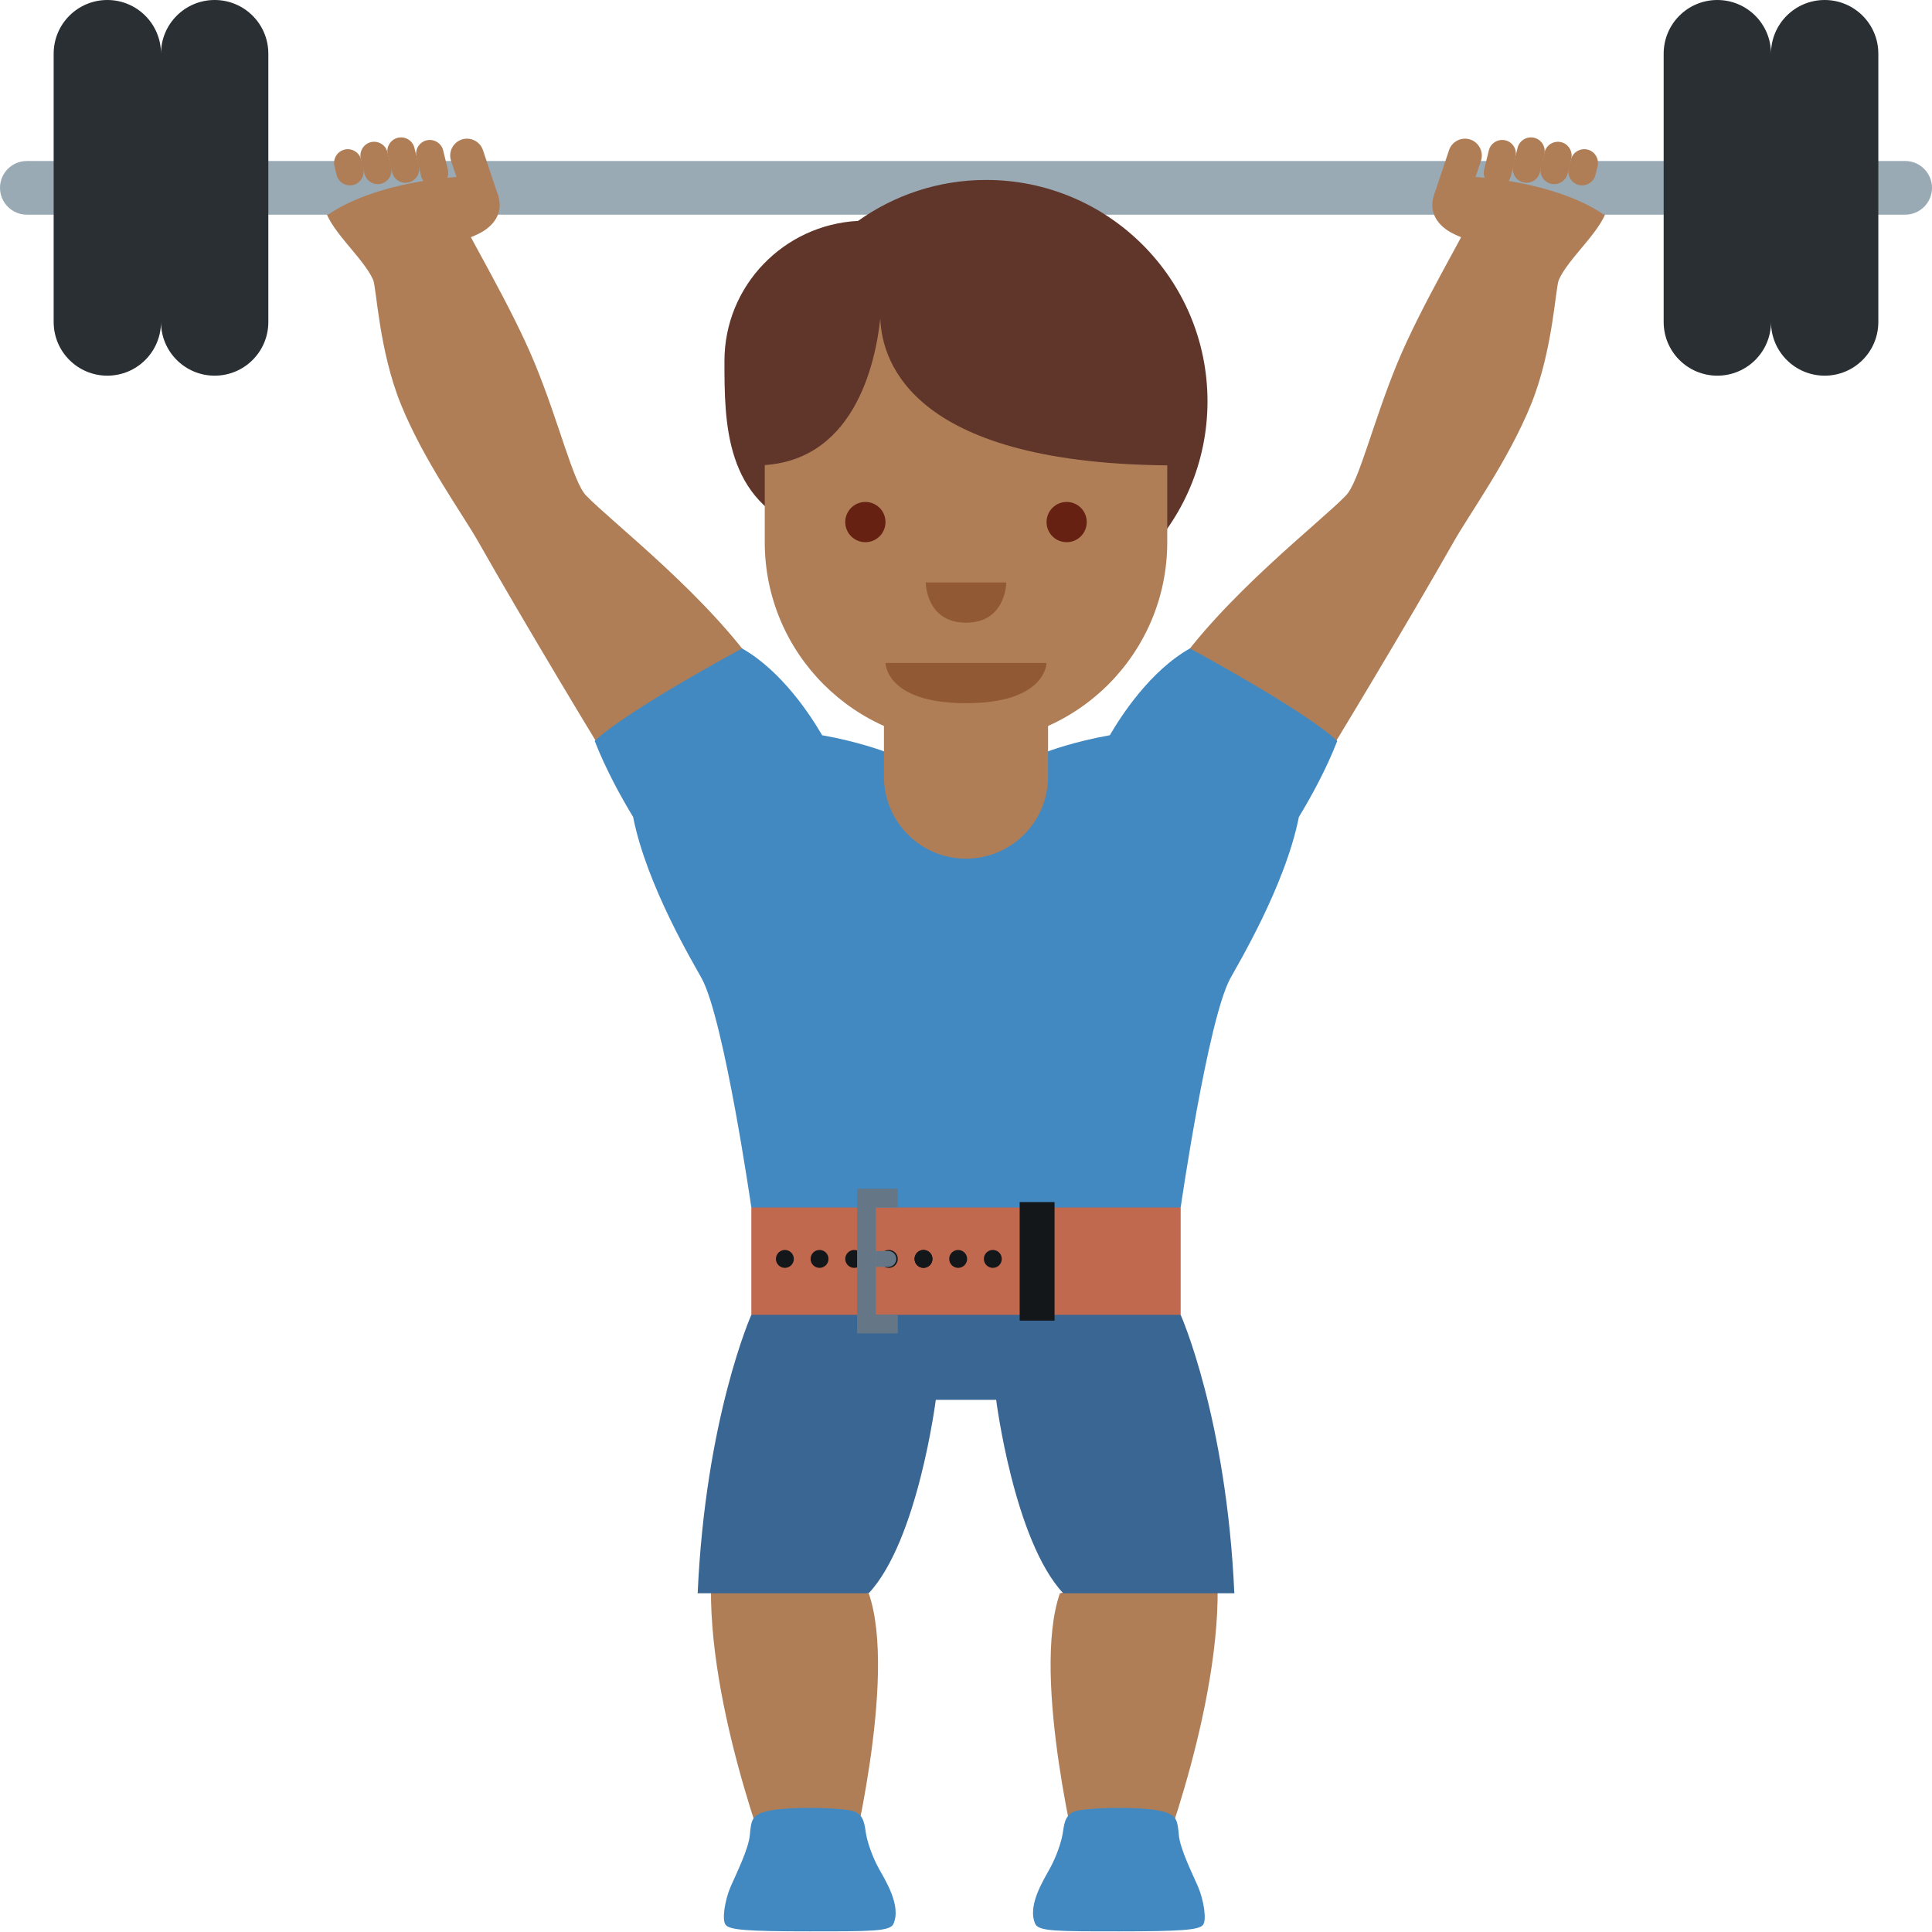 <svg viewBox="0 0 36 36" xmlns="http://www.w3.org/2000/svg"><path d="m15.81 34.875h-1.422s-1.323-3.348-1.119-5.736l2.918.549c.548 1.571-.377 5.187-.377 5.187zm4.317 0h1.422s1.323-3.348 1.119-5.736l-2.918.549c-.548 1.571.377 5.187.377 5.187z" fill="#af7e57"/><path d="m13.617 35.149c.106-.243.331-.694.355-.955s.036-.354.25-.426c.362-.121 1.496-.087 1.691-.016.194.071.197.263.225.424s.118.424.237.64.426.697.272 1.034c-.064.14-.422.138-1.569.138s-1.476-.026-1.554-.118c-.08-.092-.014-.477.093-.721zm8.704 0c-.106-.243-.331-.694-.355-.955s-.036-.354-.25-.426c-.362-.121-1.496-.087-1.691-.016-.194.071-.197.263-.225.424s-.118.424-.237.64c-.118.216-.426.697-.272 1.034.064.14.422.138 1.569.138s1.476-.026 1.554-.118.013-.477-.093-.721z" fill="#4289c1"/><path d="m8.646 4.146c.011.127.871 1.535 1.323 2.635s.71 2.198.948 2.448c.476.499 2.285 1.879 3.271 3.343.985 1.464.57 2.503-.094 2.922-.88.555-1.803.204-2.437-.788-.451-.706-1.951-3.209-2.739-4.601-.306-.541-1.018-1.512-1.449-2.574-.406-1-.454-2.168-.515-2.312-.179-.425-.878-.977-.912-1.407 0 0 2.567-.095 2.604.334zm18.708 0c-.011.127-.871 1.535-1.323 2.635s-.71 2.198-.948 2.448c-.476.499-2.285 1.879-3.271 3.343-.985 1.464-.57 2.503.094 2.922.88.555 1.803.204 2.437-.788.451-.706 1.951-3.209 2.739-4.601.304-.54 1.017-1.511 1.448-2.573.406-1 .454-2.168.515-2.312.178-.425.878-.977.912-1.406.001-.002-2.566-.097-2.603.332z" fill="#af7e57"/><path d="m36 3.5c0 .276-.224.5-.5.5h-35c-.276 0-.5-.224-.5-.5s.224-.5.5-.5h35c.276 0 .5.224.5.5z" fill="#99aab5"/><path d="m34 0c-.553 0-1 .448-1 1 0-.552-.447-1-1-1s-1 .448-1 1v5c0 .552.447 1 1 1s1-.448 1-1c0 .552.447 1 1 1s1-.448 1-1v-5c0-.552-.447-1-1-1zm-30 0c-.553 0-1 .448-1 1 0-.552-.447-1-1-1s-1 .448-1 1v5c0 .552.447 1 1 1s1-.448 1-1c0 .552.447 1 1 1s1-.448 1-1v-5c0-.552-.447-1-1-1z" fill="#292f33"/><path d="m24.918 13.806c-.625-.583-2.746-1.723-2.746-1.723-.742.419-1.283 1.257-1.492 1.617-.665.117-1.151.3-1.151.3h-3.059s-.486-.183-1.151-.3c-.209-.36-.75-1.197-1.492-1.617 0 0-2.121 1.14-2.746 1.723.21.537.492 1.047.716 1.417.255 1.29 1.146 2.763 1.281 3.013.418.78.922 4.264.922 4.264l4 1.5 4-1.5s.504-3.484.922-4.264c.134-.25 1.025-1.724 1.281-3.013.224-.37.506-.879.715-1.417z" fill="#4289c1"/><path d="m16.471 11.412v3.059c0 .844.684 1.529 1.529 1.529s1.529-.685 1.529-1.529v-3.059z" fill="#af7e57"/><path d="m18.375 3.353c-.89 0-1.712.284-2.386.763-1.385.072-2.49 1.209-2.49 2.612 0 1.156.005 2.613 1.529 3.156.749 1.04 1.967 1.719 3.347 1.719 2.278 0 4.125-1.846 4.125-4.125 0-2.278-1.847-4.125-4.125-4.125z" fill="#60352a"/><path d="m21.75 5.602h-7.5v4.5c0 2.072 1.679 3.75 3.75 3.75 2.072 0 3.75-1.678 3.75-3.75z" fill="#af7e57"/><path d="m18 4-3.924 1.533v3.139c1.831 0 2.236-1.893 2.327-2.737.031.844.639 2.737 5.52 2.737v-3.139z" fill="#60352a"/><path d="m19.5 12.353h-3s0 .75 1.5.75 1.5-.75 1.5-.75z" fill="#915a34"/><circle cx="16.125" cy="9.728" fill="#662113" r=".375"/><path d="m20.25 9.728c0 .207-.168.375-.374.375-.208 0-.375-.168-.375-.375s.168-.375.375-.375c.206 0 .374.168.374.375z" fill="#662113"/><path d="m17.25 10.853h1.5s0 .75-.75.75-.75-.75-.75-.75z" fill="#915a34"/><g fill="#af7e57"><path d="m27.096 4.363c-.33-.157-.476-.428-.377-.719l.003-.01c.099-.291.291-.346.738-.339 0 0 1.521.076 2.437.712 0 0-.199.304-.447.56l-.003.01c-.101.29-1.614.137-2.351-.214z"/><path d="m27.843 3.47c-.137-.033-.221-.173-.188-.31l.087-.357c.033-.137.173-.221.31-.188s.221.173.188.31l-.087.357c-.034.137-.173.221-.31.188zm-.445-.87c-.163-.055-.342.034-.397.197l-.279.837c-.055.164.168-.068.332-.013.163.055.342-.033.397-.196l.144-.427c.055-.164-.034-.342-.197-.398z"/><path d="m28.384 3.399c-.137-.033-.221-.173-.188-.31l.082-.334c.033-.137.173-.221.31-.188s.221.173.188.31l-.082.334c-.034.137-.173.221-.31.188z"/><path d="m28.9 3.424c-.137-.033-.221-.173-.188-.31l.068-.277c.033-.137.173-.221.31-.188s.221.173.188.31l-.068.277c-.034.137-.173.221-.31.188z"/><path d="m29.419 3.447c-.137-.033-.221-.173-.188-.31l.04-.162c.033-.137.173-.221.31-.188s.221.173.188.31l-.04.162c-.034.137-.174.222-.31.188z"/></g><g fill="#af7e57"><path d="m8.904 4.363c.33-.157.476-.428.377-.719l-.003-.01c-.099-.29-.291-.346-.738-.339 0 0-1.521.076-2.437.712 0 0 .199.304.447.56l.003.01c.101.29 1.614.137 2.351-.214z"/><path d="m8.157 3.47c.137-.033.221-.173.188-.31l-.087-.357c-.033-.137-.173-.221-.31-.188-.137.034-.221.173-.188.31l.087.357c.034.137.173.221.31.188zm.445-.87c.163-.055.342.034.397.197l.279.837c.055.164-.168-.068-.332-.013-.163.055-.342-.033-.397-.196l-.144-.427c-.055-.164.034-.342.197-.398z"/><path d="m7.616 3.399c.137-.033.221-.173.188-.31l-.082-.334c-.033-.137-.173-.221-.31-.188-.136.034-.221.173-.187.31l.082.334c.033.137.172.221.309.188z"/><path d="m7.1 3.424c.137-.033.221-.173.188-.31l-.068-.277c-.033-.137-.172-.221-.309-.188s-.221.173-.188.31l.068.277c.033.137.172.221.309.188z"/><path d="m6.581 3.447c.137-.033.221-.173.188-.31l-.039-.162c-.034-.136-.173-.221-.31-.188-.137.034-.221.173-.188.31l.04.162c.033.137.173.222.309.188z"/></g><path d="m22 24.5-4-1.5-4 1.5s-.854 1.917-1 5.188h3.187c.917-.979 1.25-3.604 1.25-3.604h1.125s.333 2.625 1.25 3.604h3.188c-.146-3.271-1-5.188-1-5.188z" fill="#3a6693"/><path d="m14 22.5h8v2h-8z" fill="#c1694f"/><g fill="#14171a"><path d="m19 22.399h.65v2.209h-.65z"/><circle cx="18.5" cy="23.458" r=".167"/><path d="m18.021 23.458c0 .092-.075.167-.167.167s-.167-.075-.167-.167.075-.167.167-.167c.092.001.167.075.167.167z"/><circle cx="17.208" cy="23.458" r=".167"/><circle cx="16.562" cy="23.458" r=".167"/><circle cx="15.917" cy="23.458" r=".167"/><circle cx="15.271" cy="23.458" r=".167"/><circle cx="14.625" cy="23.458" r=".167"/><circle cx="17.208" cy="23.458" r=".167"/></g><circle cx="16.553" cy="23.458" fill="#657786" r=".148"/><path d="m16.318 23.31h.235v.297h-.235z" fill="#657786"/><path d="m16.729 24.846h-.758v-2.697h.758v.35h-.409v1.997h.409z" fill="#657786"/></svg>